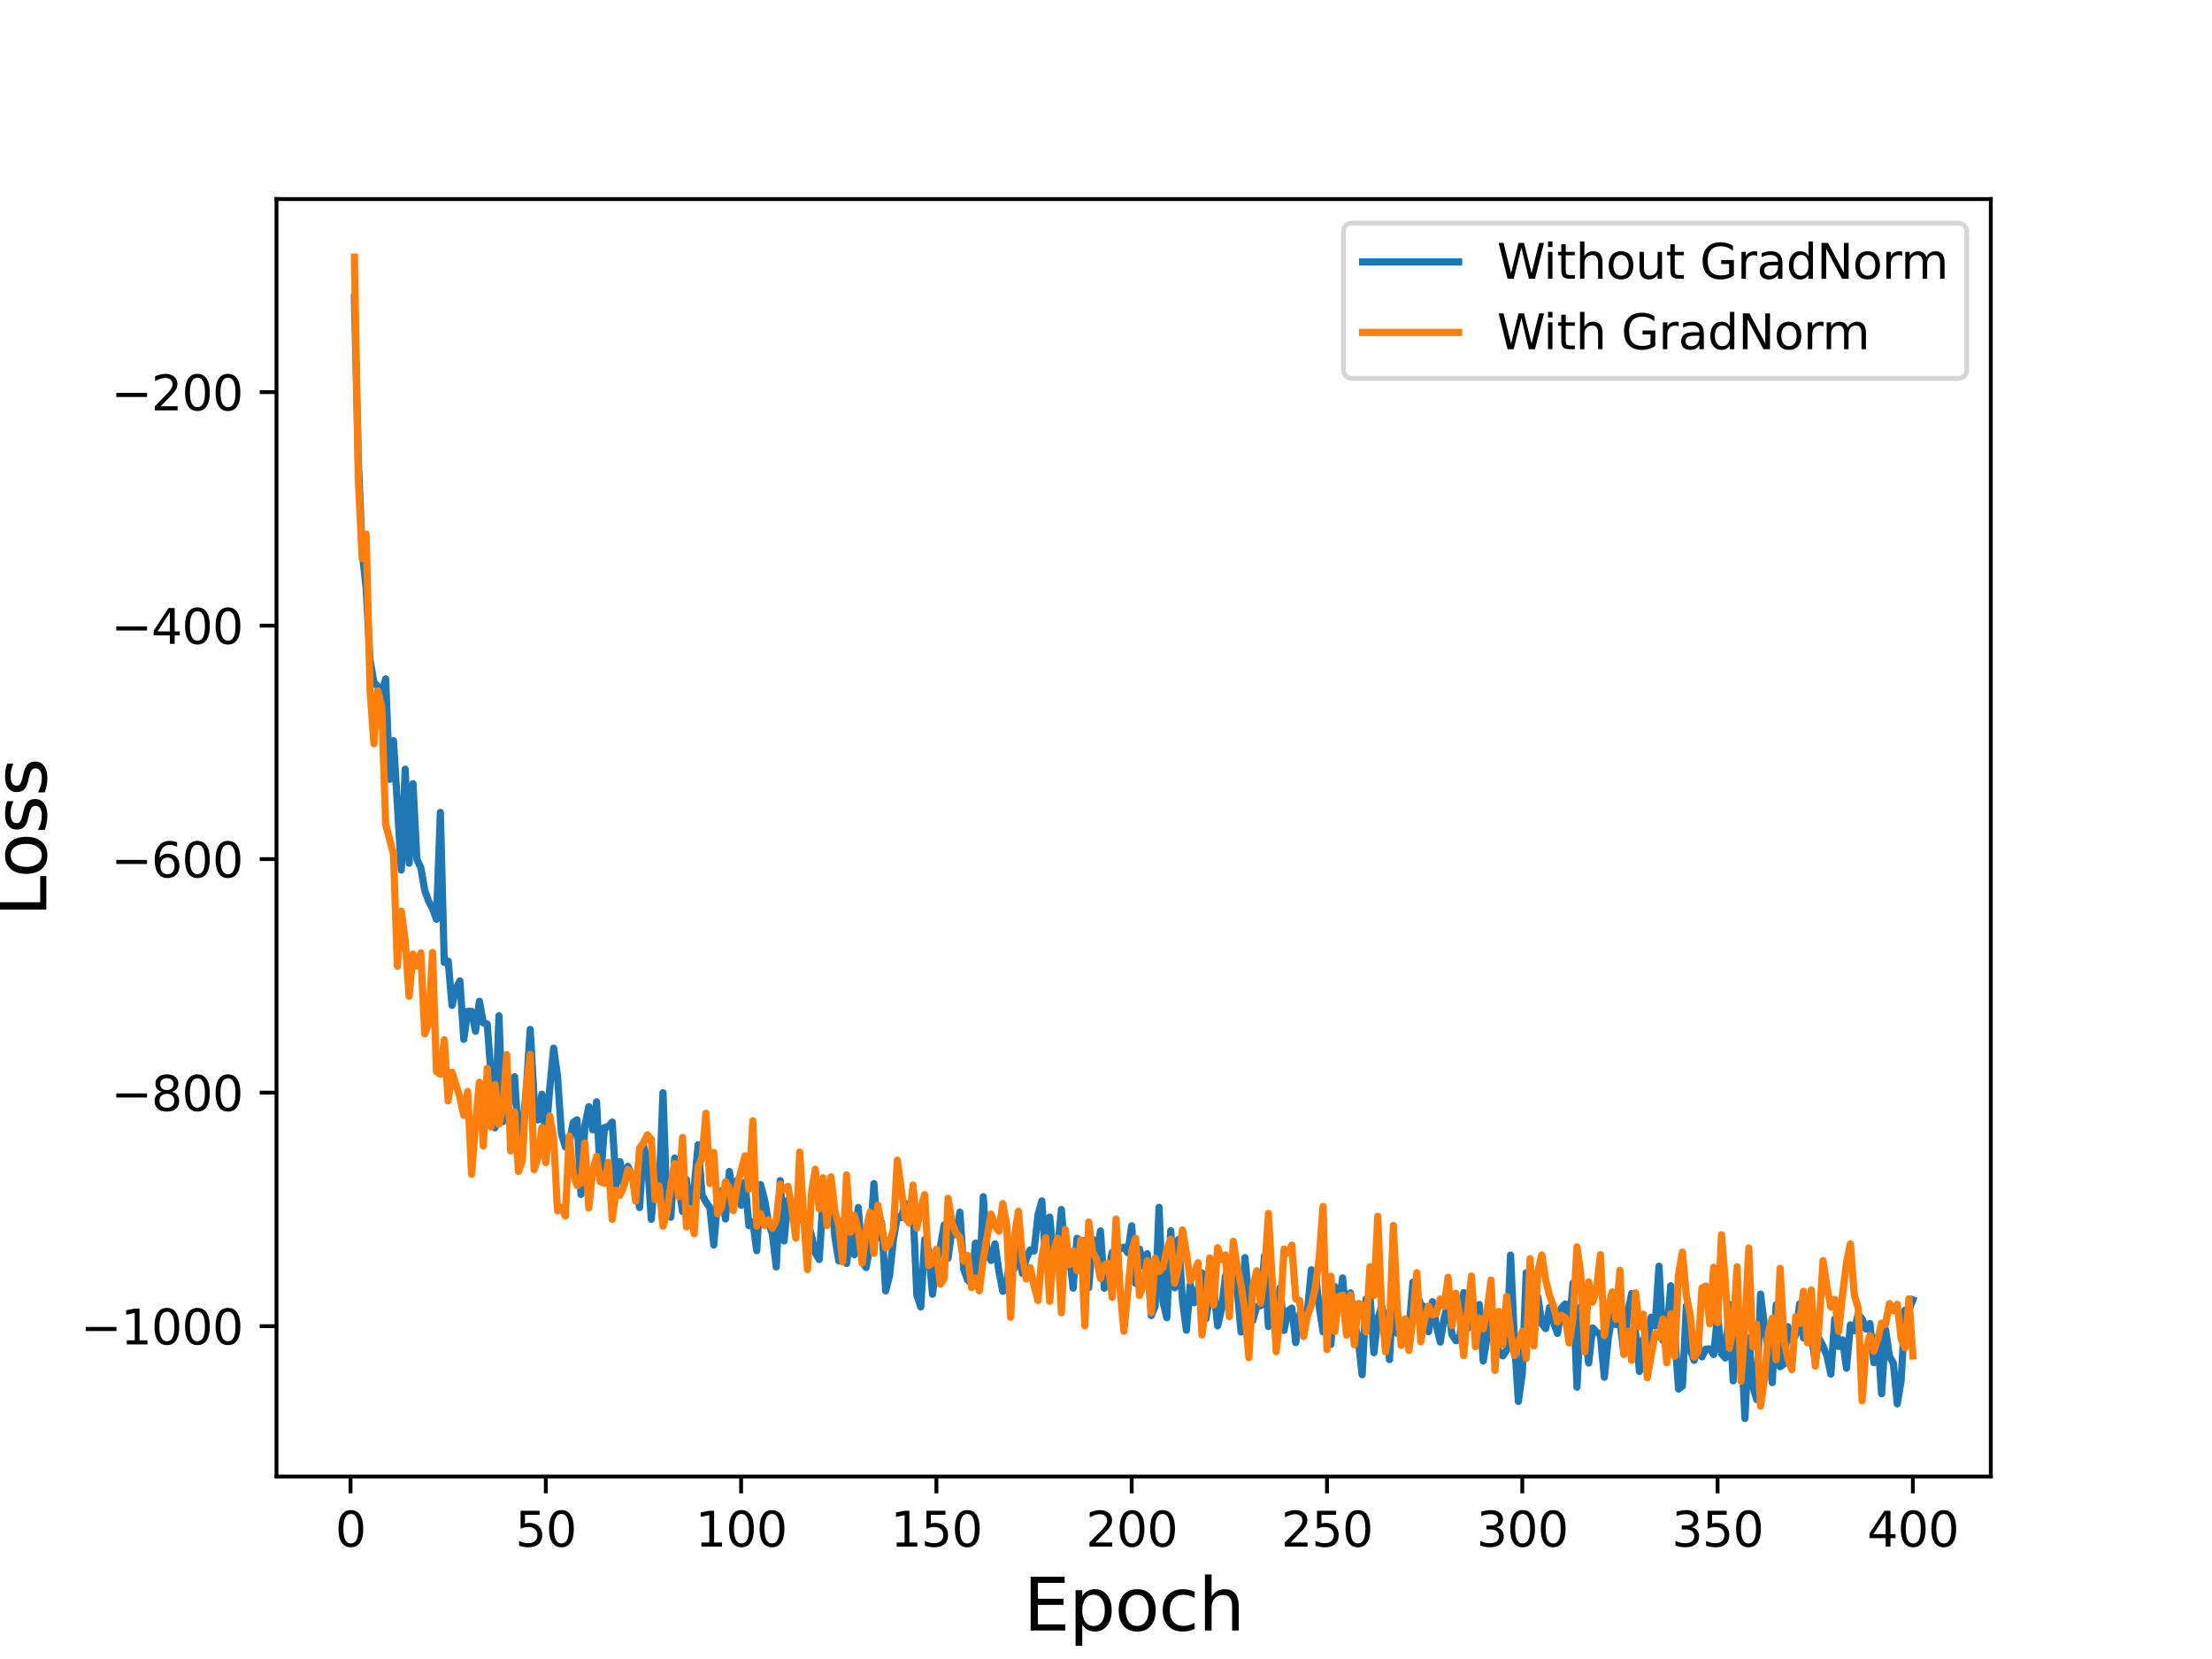 <?xml version="1.0" encoding="utf-8" standalone="no"?>
<!DOCTYPE svg PUBLIC "-//W3C//DTD SVG 1.1//EN"
  "http://www.w3.org/Graphics/SVG/1.1/DTD/svg11.dtd">
<svg height="345.6pt" version="1.1" viewBox="0 0 460.8 345.6" width="460.8pt" xmlns="http://www.w3.org/2000/svg" xmlns:xlink="http://www.w3.org/1999/xlink">
 <defs>
  <style type="text/css">*{stroke-linecap:butt;stroke-linejoin:round;}</style>
 </defs>
 <g id="figure_1">
  <g id="patch_1">
   <path d="M 0 345.6 
L 460.8 345.6 
L 460.8 0 
L 0 0 
z
" style="fill:#ffffff;"/>
  </g>
  <g id="axes_1">
   <g id="patch_2">
    <path d="M 57.6 307.584 
L 414.72 307.584 
L 414.72 41.472 
L 57.6 41.472 
z
" style="fill:#ffffff;"/>
   </g>
   <g id="matplotlib.axis_1">
    <g id="xtick_1">
     <g id="line2d_1">
      <defs>
       <path d="M 0 0 
L 0 3.5 
" id="m0a565e1e67" style="stroke:#000000;stroke-width:0.8;"/>
      </defs>
      <g>
       <use style="stroke:#000000;stroke-width:0.8;" x="73.019" xlink:href="#m0a565e1e67" y="307.584"/>
      </g>
     </g>
     <g id="text_1">
      <!-- 0 -->
      <g transform="translate(69.838 322.182)scale(0.1 -0.1)">
       <defs>
        <path d="M 2034 4250 
Q 1547 4250 1301 3770 
Q 1056 3291 1056 2328 
Q 1056 1369 1301 889 
Q 1547 409 2034 409 
Q 2525 409 2770 889 
Q 3016 1369 3016 2328 
Q 3016 3291 2770 3770 
Q 2525 4250 2034 4250 
z
M 2034 4750 
Q 2819 4750 3233 4129 
Q 3647 3509 3647 2328 
Q 3647 1150 3233 529 
Q 2819 -91 2034 -91 
Q 1250 -91 836 529 
Q 422 1150 422 2328 
Q 422 3509 836 4129 
Q 1250 4750 2034 4750 
z
" id="DejaVuSans-30" transform="scale(0.016)"/>
       </defs>
       <use xlink:href="#DejaVuSans-30"/>
      </g>
     </g>
    </g>
    <g id="xtick_2">
     <g id="line2d_2">
      <g>
       <use style="stroke:#000000;stroke-width:0.8;" x="113.703" xlink:href="#m0a565e1e67" y="307.584"/>
      </g>
     </g>
     <g id="text_2">
      <!-- 50 -->
      <g transform="translate(107.34 322.182)scale(0.1 -0.1)">
       <defs>
        <path d="M 691 4666 
L 3169 4666 
L 3169 4134 
L 1269 4134 
L 1269 2991 
Q 1406 3038 1543 3061 
Q 1681 3084 1819 3084 
Q 2600 3084 3056 2656 
Q 3513 2228 3513 1497 
Q 3513 744 3044 326 
Q 2575 -91 1722 -91 
Q 1428 -91 1123 -41 
Q 819 9 494 109 
L 494 744 
Q 775 591 1075 516 
Q 1375 441 1709 441 
Q 2250 441 2565 725 
Q 2881 1009 2881 1497 
Q 2881 1984 2565 2268 
Q 2250 2553 1709 2553 
Q 1456 2553 1204 2497 
Q 953 2441 691 2322 
L 691 4666 
z
" id="DejaVuSans-35" transform="scale(0.016)"/>
       </defs>
       <use xlink:href="#DejaVuSans-35"/>
       <use x="63.623" xlink:href="#DejaVuSans-30"/>
      </g>
     </g>
    </g>
    <g id="xtick_3">
     <g id="line2d_3">
      <g>
       <use style="stroke:#000000;stroke-width:0.8;" x="154.386" xlink:href="#m0a565e1e67" y="307.584"/>
      </g>
     </g>
     <g id="text_3">
      <!-- 100 -->
      <g transform="translate(144.842 322.182)scale(0.1 -0.1)">
       <defs>
        <path d="M 794 531 
L 1825 531 
L 1825 4091 
L 703 3866 
L 703 4441 
L 1819 4666 
L 2450 4666 
L 2450 531 
L 3481 531 
L 3481 0 
L 794 0 
L 794 531 
z
" id="DejaVuSans-31" transform="scale(0.016)"/>
       </defs>
       <use xlink:href="#DejaVuSans-31"/>
       <use x="63.623" xlink:href="#DejaVuSans-30"/>
       <use x="127.246" xlink:href="#DejaVuSans-30"/>
      </g>
     </g>
    </g>
    <g id="xtick_4">
     <g id="line2d_4">
      <g>
       <use style="stroke:#000000;stroke-width:0.8;" x="195.07" xlink:href="#m0a565e1e67" y="307.584"/>
      </g>
     </g>
     <g id="text_4">
      <!-- 150 -->
      <g transform="translate(185.526 322.182)scale(0.1 -0.1)">
       <use xlink:href="#DejaVuSans-31"/>
       <use x="63.623" xlink:href="#DejaVuSans-35"/>
       <use x="127.246" xlink:href="#DejaVuSans-30"/>
      </g>
     </g>
    </g>
    <g id="xtick_5">
     <g id="line2d_5">
      <g>
       <use style="stroke:#000000;stroke-width:0.8;" x="235.753" xlink:href="#m0a565e1e67" y="307.584"/>
      </g>
     </g>
     <g id="text_5">
      <!-- 200 -->
      <g transform="translate(226.209 322.182)scale(0.1 -0.1)">
       <defs>
        <path d="M 1228 531 
L 3431 531 
L 3431 0 
L 469 0 
L 469 531 
Q 828 903 1448 1529 
Q 2069 2156 2228 2338 
Q 2531 2678 2651 2914 
Q 2772 3150 2772 3378 
Q 2772 3750 2511 3984 
Q 2250 4219 1831 4219 
Q 1534 4219 1204 4116 
Q 875 4013 500 3803 
L 500 4441 
Q 881 4594 1212 4672 
Q 1544 4750 1819 4750 
Q 2544 4750 2975 4387 
Q 3406 4025 3406 3419 
Q 3406 3131 3298 2873 
Q 3191 2616 2906 2266 
Q 2828 2175 2409 1742 
Q 1991 1309 1228 531 
z
" id="DejaVuSans-32" transform="scale(0.016)"/>
       </defs>
       <use xlink:href="#DejaVuSans-32"/>
       <use x="63.623" xlink:href="#DejaVuSans-30"/>
       <use x="127.246" xlink:href="#DejaVuSans-30"/>
      </g>
     </g>
    </g>
    <g id="xtick_6">
     <g id="line2d_6">
      <g>
       <use style="stroke:#000000;stroke-width:0.8;" x="276.437" xlink:href="#m0a565e1e67" y="307.584"/>
      </g>
     </g>
     <g id="text_6">
      <!-- 250 -->
      <g transform="translate(266.893 322.182)scale(0.1 -0.1)">
       <use xlink:href="#DejaVuSans-32"/>
       <use x="63.623" xlink:href="#DejaVuSans-35"/>
       <use x="127.246" xlink:href="#DejaVuSans-30"/>
      </g>
     </g>
    </g>
    <g id="xtick_7">
     <g id="line2d_7">
      <g>
       <use style="stroke:#000000;stroke-width:0.8;" x="317.12" xlink:href="#m0a565e1e67" y="307.584"/>
      </g>
     </g>
     <g id="text_7">
      <!-- 300 -->
      <g transform="translate(307.576 322.182)scale(0.1 -0.1)">
       <defs>
        <path d="M 2597 2516 
Q 3050 2419 3304 2112 
Q 3559 1806 3559 1356 
Q 3559 666 3084 287 
Q 2609 -91 1734 -91 
Q 1441 -91 1130 -33 
Q 819 25 488 141 
L 488 750 
Q 750 597 1062 519 
Q 1375 441 1716 441 
Q 2309 441 2620 675 
Q 2931 909 2931 1356 
Q 2931 1769 2642 2001 
Q 2353 2234 1838 2234 
L 1294 2234 
L 1294 2753 
L 1863 2753 
Q 2328 2753 2575 2939 
Q 2822 3125 2822 3475 
Q 2822 3834 2567 4026 
Q 2313 4219 1838 4219 
Q 1578 4219 1281 4162 
Q 984 4106 628 3988 
L 628 4550 
Q 988 4650 1302 4700 
Q 1616 4750 1894 4750 
Q 2613 4750 3031 4423 
Q 3450 4097 3450 3541 
Q 3450 3153 3228 2886 
Q 3006 2619 2597 2516 
z
" id="DejaVuSans-33" transform="scale(0.016)"/>
       </defs>
       <use xlink:href="#DejaVuSans-33"/>
       <use x="63.623" xlink:href="#DejaVuSans-30"/>
       <use x="127.246" xlink:href="#DejaVuSans-30"/>
      </g>
     </g>
    </g>
    <g id="xtick_8">
     <g id="line2d_8">
      <g>
       <use style="stroke:#000000;stroke-width:0.8;" x="357.804" xlink:href="#m0a565e1e67" y="307.584"/>
      </g>
     </g>
     <g id="text_8">
      <!-- 350 -->
      <g transform="translate(348.26 322.182)scale(0.1 -0.1)">
       <use xlink:href="#DejaVuSans-33"/>
       <use x="63.623" xlink:href="#DejaVuSans-35"/>
       <use x="127.246" xlink:href="#DejaVuSans-30"/>
      </g>
     </g>
    </g>
    <g id="xtick_9">
     <g id="line2d_9">
      <g>
       <use style="stroke:#000000;stroke-width:0.8;" x="398.487" xlink:href="#m0a565e1e67" y="307.584"/>
      </g>
     </g>
     <g id="text_9">
      <!-- 400 -->
      <g transform="translate(388.944 322.182)scale(0.1 -0.1)">
       <defs>
        <path d="M 2419 4116 
L 825 1625 
L 2419 1625 
L 2419 4116 
z
M 2253 4666 
L 3047 4666 
L 3047 1625 
L 3713 1625 
L 3713 1100 
L 3047 1100 
L 3047 0 
L 2419 0 
L 2419 1100 
L 313 1100 
L 313 1709 
L 2253 4666 
z
" id="DejaVuSans-34" transform="scale(0.016)"/>
       </defs>
       <use xlink:href="#DejaVuSans-34"/>
       <use x="63.623" xlink:href="#DejaVuSans-30"/>
       <use x="127.246" xlink:href="#DejaVuSans-30"/>
      </g>
     </g>
    </g>
    <g id="text_10">
     <!-- Epoch -->
     <g transform="translate(213.194 339.66)scale(0.15 -0.15)">
      <defs>
       <path d="M 628 4666 
L 3578 4666 
L 3578 4134 
L 1259 4134 
L 1259 2753 
L 3481 2753 
L 3481 2222 
L 1259 2222 
L 1259 531 
L 3634 531 
L 3634 0 
L 628 0 
L 628 4666 
z
" id="DejaVuSans-45" transform="scale(0.016)"/>
       <path d="M 1159 525 
L 1159 -1331 
L 581 -1331 
L 581 3500 
L 1159 3500 
L 1159 2969 
Q 1341 3281 1617 3432 
Q 1894 3584 2278 3584 
Q 2916 3584 3314 3078 
Q 3713 2572 3713 1747 
Q 3713 922 3314 415 
Q 2916 -91 2278 -91 
Q 1894 -91 1617 61 
Q 1341 213 1159 525 
z
M 3116 1747 
Q 3116 2381 2855 2742 
Q 2594 3103 2138 3103 
Q 1681 3103 1420 2742 
Q 1159 2381 1159 1747 
Q 1159 1113 1420 752 
Q 1681 391 2138 391 
Q 2594 391 2855 752 
Q 3116 1113 3116 1747 
z
" id="DejaVuSans-70" transform="scale(0.016)"/>
       <path d="M 1959 3097 
Q 1497 3097 1228 2736 
Q 959 2375 959 1747 
Q 959 1119 1226 758 
Q 1494 397 1959 397 
Q 2419 397 2687 759 
Q 2956 1122 2956 1747 
Q 2956 2369 2687 2733 
Q 2419 3097 1959 3097 
z
M 1959 3584 
Q 2709 3584 3137 3096 
Q 3566 2609 3566 1747 
Q 3566 888 3137 398 
Q 2709 -91 1959 -91 
Q 1206 -91 779 398 
Q 353 888 353 1747 
Q 353 2609 779 3096 
Q 1206 3584 1959 3584 
z
" id="DejaVuSans-6f" transform="scale(0.016)"/>
       <path d="M 3122 3366 
L 3122 2828 
Q 2878 2963 2633 3030 
Q 2388 3097 2138 3097 
Q 1578 3097 1268 2742 
Q 959 2388 959 1747 
Q 959 1106 1268 751 
Q 1578 397 2138 397 
Q 2388 397 2633 464 
Q 2878 531 3122 666 
L 3122 134 
Q 2881 22 2623 -34 
Q 2366 -91 2075 -91 
Q 1284 -91 818 406 
Q 353 903 353 1747 
Q 353 2603 823 3093 
Q 1294 3584 2113 3584 
Q 2378 3584 2631 3529 
Q 2884 3475 3122 3366 
z
" id="DejaVuSans-63" transform="scale(0.016)"/>
       <path d="M 3513 2113 
L 3513 0 
L 2938 0 
L 2938 2094 
Q 2938 2591 2744 2837 
Q 2550 3084 2163 3084 
Q 1697 3084 1428 2787 
Q 1159 2491 1159 1978 
L 1159 0 
L 581 0 
L 581 4863 
L 1159 4863 
L 1159 2956 
Q 1366 3272 1645 3428 
Q 1925 3584 2291 3584 
Q 2894 3584 3203 3211 
Q 3513 2838 3513 2113 
z
" id="DejaVuSans-68" transform="scale(0.016)"/>
      </defs>
      <use xlink:href="#DejaVuSans-45"/>
      <use x="63.184" xlink:href="#DejaVuSans-70"/>
      <use x="126.66" xlink:href="#DejaVuSans-6f"/>
      <use x="187.842" xlink:href="#DejaVuSans-63"/>
      <use x="242.822" xlink:href="#DejaVuSans-68"/>
     </g>
    </g>
   </g>
   <g id="matplotlib.axis_2">
    <g id="ytick_1">
     <g id="line2d_10">
      <defs>
       <path d="M 0 0 
L -3.5 0 
" id="m129869f180" style="stroke:#000000;stroke-width:0.8;"/>
      </defs>
      <g>
       <use style="stroke:#000000;stroke-width:0.8;" x="57.6" xlink:href="#m129869f180" y="276.262"/>
      </g>
     </g>
     <g id="text_11">
      <!-- −1000 -->
      <g transform="translate(16.77 280.062)scale(0.1 -0.1)">
       <defs>
        <path d="M 678 2272 
L 4684 2272 
L 4684 1741 
L 678 1741 
L 678 2272 
z
" id="DejaVuSans-2212" transform="scale(0.016)"/>
       </defs>
       <use xlink:href="#DejaVuSans-2212"/>
       <use x="83.789" xlink:href="#DejaVuSans-31"/>
       <use x="147.412" xlink:href="#DejaVuSans-30"/>
       <use x="211.035" xlink:href="#DejaVuSans-30"/>
       <use x="274.658" xlink:href="#DejaVuSans-30"/>
      </g>
     </g>
    </g>
    <g id="ytick_2">
     <g id="line2d_11">
      <g>
       <use style="stroke:#000000;stroke-width:0.8;" x="57.6" xlink:href="#m129869f180" y="227.618"/>
      </g>
     </g>
     <g id="text_12">
      <!-- −800 -->
      <g transform="translate(23.133 231.417)scale(0.1 -0.1)">
       <defs>
        <path d="M 2034 2216 
Q 1584 2216 1326 1975 
Q 1069 1734 1069 1313 
Q 1069 891 1326 650 
Q 1584 409 2034 409 
Q 2484 409 2743 651 
Q 3003 894 3003 1313 
Q 3003 1734 2745 1975 
Q 2488 2216 2034 2216 
z
M 1403 2484 
Q 997 2584 770 2862 
Q 544 3141 544 3541 
Q 544 4100 942 4425 
Q 1341 4750 2034 4750 
Q 2731 4750 3128 4425 
Q 3525 4100 3525 3541 
Q 3525 3141 3298 2862 
Q 3072 2584 2669 2484 
Q 3125 2378 3379 2068 
Q 3634 1759 3634 1313 
Q 3634 634 3220 271 
Q 2806 -91 2034 -91 
Q 1263 -91 848 271 
Q 434 634 434 1313 
Q 434 1759 690 2068 
Q 947 2378 1403 2484 
z
M 1172 3481 
Q 1172 3119 1398 2916 
Q 1625 2713 2034 2713 
Q 2441 2713 2670 2916 
Q 2900 3119 2900 3481 
Q 2900 3844 2670 4047 
Q 2441 4250 2034 4250 
Q 1625 4250 1398 4047 
Q 1172 3844 1172 3481 
z
" id="DejaVuSans-38" transform="scale(0.016)"/>
       </defs>
       <use xlink:href="#DejaVuSans-2212"/>
       <use x="83.789" xlink:href="#DejaVuSans-38"/>
       <use x="147.412" xlink:href="#DejaVuSans-30"/>
       <use x="211.035" xlink:href="#DejaVuSans-30"/>
      </g>
     </g>
    </g>
    <g id="ytick_3">
     <g id="line2d_12">
      <g>
       <use style="stroke:#000000;stroke-width:0.8;" x="57.6" xlink:href="#m129869f180" y="178.973"/>
      </g>
     </g>
     <g id="text_13">
      <!-- −600 -->
      <g transform="translate(23.133 182.772)scale(0.1 -0.1)">
       <defs>
        <path d="M 2113 2584 
Q 1688 2584 1439 2293 
Q 1191 2003 1191 1497 
Q 1191 994 1439 701 
Q 1688 409 2113 409 
Q 2538 409 2786 701 
Q 3034 994 3034 1497 
Q 3034 2003 2786 2293 
Q 2538 2584 2113 2584 
z
M 3366 4563 
L 3366 3988 
Q 3128 4100 2886 4159 
Q 2644 4219 2406 4219 
Q 1781 4219 1451 3797 
Q 1122 3375 1075 2522 
Q 1259 2794 1537 2939 
Q 1816 3084 2150 3084 
Q 2853 3084 3261 2657 
Q 3669 2231 3669 1497 
Q 3669 778 3244 343 
Q 2819 -91 2113 -91 
Q 1303 -91 875 529 
Q 447 1150 447 2328 
Q 447 3434 972 4092 
Q 1497 4750 2381 4750 
Q 2619 4750 2861 4703 
Q 3103 4656 3366 4563 
z
" id="DejaVuSans-36" transform="scale(0.016)"/>
       </defs>
       <use xlink:href="#DejaVuSans-2212"/>
       <use x="83.789" xlink:href="#DejaVuSans-36"/>
       <use x="147.412" xlink:href="#DejaVuSans-30"/>
       <use x="211.035" xlink:href="#DejaVuSans-30"/>
      </g>
     </g>
    </g>
    <g id="ytick_4">
     <g id="line2d_13">
      <g>
       <use style="stroke:#000000;stroke-width:0.8;" x="57.6" xlink:href="#m129869f180" y="130.329"/>
      </g>
     </g>
     <g id="text_14">
      <!-- −400 -->
      <g transform="translate(23.133 134.128)scale(0.1 -0.1)">
       <use xlink:href="#DejaVuSans-2212"/>
       <use x="83.789" xlink:href="#DejaVuSans-34"/>
       <use x="147.412" xlink:href="#DejaVuSans-30"/>
       <use x="211.035" xlink:href="#DejaVuSans-30"/>
      </g>
     </g>
    </g>
    <g id="ytick_5">
     <g id="line2d_14">
      <g>
       <use style="stroke:#000000;stroke-width:0.8;" x="57.6" xlink:href="#m129869f180" y="81.684"/>
      </g>
     </g>
     <g id="text_15">
      <!-- −200 -->
      <g transform="translate(23.133 85.483)scale(0.1 -0.1)">
       <use xlink:href="#DejaVuSans-2212"/>
       <use x="83.789" xlink:href="#DejaVuSans-32"/>
       <use x="147.412" xlink:href="#DejaVuSans-30"/>
       <use x="211.035" xlink:href="#DejaVuSans-30"/>
      </g>
     </g>
    </g>
    <g id="text_16">
     <!-- Loss -->
     <g transform="translate(9.651 190.979)rotate(-90)scale(0.15 -0.15)">
      <defs>
       <path d="M 628 4666 
L 1259 4666 
L 1259 531 
L 3531 531 
L 3531 0 
L 628 0 
L 628 4666 
z
" id="DejaVuSans-4c" transform="scale(0.016)"/>
       <path d="M 2834 3397 
L 2834 2853 
Q 2591 2978 2328 3040 
Q 2066 3103 1784 3103 
Q 1356 3103 1142 2972 
Q 928 2841 928 2578 
Q 928 2378 1081 2264 
Q 1234 2150 1697 2047 
L 1894 2003 
Q 2506 1872 2764 1633 
Q 3022 1394 3022 966 
Q 3022 478 2636 193 
Q 2250 -91 1575 -91 
Q 1294 -91 989 -36 
Q 684 19 347 128 
L 347 722 
Q 666 556 975 473 
Q 1284 391 1588 391 
Q 1994 391 2212 530 
Q 2431 669 2431 922 
Q 2431 1156 2273 1281 
Q 2116 1406 1581 1522 
L 1381 1569 
Q 847 1681 609 1914 
Q 372 2147 372 2553 
Q 372 3047 722 3315 
Q 1072 3584 1716 3584 
Q 2034 3584 2315 3537 
Q 2597 3491 2834 3397 
z
" id="DejaVuSans-73" transform="scale(0.016)"/>
      </defs>
      <use xlink:href="#DejaVuSans-4c"/>
      <use x="53.963" xlink:href="#DejaVuSans-6f"/>
      <use x="115.145" xlink:href="#DejaVuSans-73"/>
      <use x="167.244" xlink:href="#DejaVuSans-73"/>
     </g>
    </g>
   </g>
   <g id="line2d_15">
    <path clip-path="url(#p36a49be5c9)" d="M 73.833 61.941 
L 74.646 95.995 
L 75.46 115.131 
L 76.274 122.465 
L 77.087 137.526 
L 77.901 142.174 
L 78.715 143.015 
L 79.528 144.248 
L 80.342 141.418 
L 81.156 162.348 
L 81.969 154.287 
L 83.597 181.246 
L 84.41 160.238 
L 85.224 179.81 
L 86.038 163.26 
L 86.851 179.024 
L 87.665 180.729 
L 88.479 185.481 
L 89.292 187.742 
L 90.106 189.283 
L 90.92 191.51 
L 91.733 169.242 
L 92.547 200.493 
L 93.361 200.233 
L 94.174 209.441 
L 94.988 205.962 
L 95.802 204.338 
L 96.616 216.509 
L 97.429 210.654 
L 98.243 210.677 
L 99.057 214.835 
L 99.87 208.587 
L 100.684 213.093 
L 101.498 213.33 
L 103.125 234.944 
L 103.939 211.609 
L 104.752 233.641 
L 105.566 227.567 
L 106.38 229.513 
L 107.193 224.306 
L 108.007 237.137 
L 108.821 235.419 
L 109.634 226.986 
L 110.448 214.438 
L 111.262 228.695 
L 112.075 233.298 
L 112.889 227.948 
L 113.703 236.851 
L 114.516 226.836 
L 115.33 218.348 
L 116.144 224.189 
L 116.957 236.151 
L 117.771 238.925 
L 118.585 238.178 
L 119.398 233.842 
L 120.212 233.273 
L 121.026 248.807 
L 121.839 234.541 
L 122.653 230.535 
L 123.467 235.358 
L 124.28 229.535 
L 125.094 246.172 
L 125.908 234.898 
L 126.721 234.683 
L 127.535 233.739 
L 128.349 246.902 
L 129.162 241.991 
L 129.976 246.746 
L 130.79 242.968 
L 131.603 244.733 
L 132.417 245.212 
L 133.231 251.56 
L 134.044 238.756 
L 134.858 241.359 
L 135.672 253.992 
L 136.485 244.715 
L 137.299 248.39 
L 138.113 227.638 
L 138.926 251.114 
L 139.74 253.574 
L 140.554 241.246 
L 142.181 252.368 
L 142.995 245.735 
L 143.808 254.16 
L 144.622 247.241 
L 145.436 238.466 
L 146.249 248.925 
L 147.063 250.417 
L 147.877 251.563 
L 148.69 259.347 
L 149.504 249.865 
L 150.318 248.067 
L 151.131 253.939 
L 151.945 244.032 
L 152.759 249.618 
L 153.572 245.874 
L 154.386 251.082 
L 155.2 246.269 
L 156.013 255.329 
L 156.827 254.532 
L 157.641 260.537 
L 158.454 246.774 
L 159.268 249.899 
L 160.082 254.612 
L 160.895 257.101 
L 161.709 263.922 
L 162.523 245.952 
L 163.336 258.516 
L 164.15 249.985 
L 164.964 252.043 
L 165.777 256.174 
L 166.591 246.585 
L 167.405 254.517 
L 168.219 254.263 
L 169.032 257.36 
L 169.846 261.003 
L 170.66 262.384 
L 171.473 249.247 
L 172.287 251.103 
L 173.101 247.426 
L 173.914 257.691 
L 174.728 262.652 
L 175.542 254.361 
L 176.355 263.211 
L 177.169 256.92 
L 177.983 261.373 
L 178.796 251.548 
L 179.61 262.682 
L 180.424 264.063 
L 181.237 259.525 
L 182.051 246.563 
L 182.865 257.848 
L 183.678 254.732 
L 184.492 268.91 
L 185.306 265.762 
L 186.119 258.162 
L 186.933 253.46 
L 187.747 253.66 
L 188.56 250.667 
L 189.374 254.598 
L 190.188 251.652 
L 191.001 269.796 
L 191.815 272.27 
L 192.629 258.212 
L 193.442 260.4 
L 194.256 269.611 
L 195.07 262.827 
L 195.883 259.766 
L 196.697 255.178 
L 197.511 262.085 
L 198.324 255.803 
L 199.138 257.21 
L 199.952 252.514 
L 200.765 264.426 
L 201.579 266.648 
L 202.393 267.377 
L 203.206 258.956 
L 204.02 267.329 
L 204.834 249.297 
L 205.647 261.236 
L 206.461 262.576 
L 207.275 259.11 
L 208.088 264.808 
L 208.902 269 
L 209.716 268.576 
L 210.529 259.299 
L 211.343 264.279 
L 212.157 256.349 
L 212.97 265.281 
L 213.784 262.275 
L 214.598 260.372 
L 215.411 260.621 
L 216.225 253.147 
L 217.039 250.168 
L 217.852 263.084 
L 218.666 253.529 
L 219.48 261.943 
L 220.293 260.627 
L 221.107 251.963 
L 221.921 261.988 
L 222.734 261.068 
L 223.548 268.331 
L 224.362 257.97 
L 225.175 258.635 
L 225.989 258.418 
L 226.803 268.257 
L 227.616 258.15 
L 228.43 261.705 
L 229.244 256.425 
L 230.057 268.356 
L 230.871 265.076 
L 231.685 260.878 
L 232.498 260.886 
L 233.312 260.202 
L 234.126 259.791 
L 234.939 260.971 
L 235.753 255.359 
L 236.567 267.356 
L 237.381 260.19 
L 238.194 263.83 
L 239.008 261.165 
L 239.822 274.054 
L 240.635 272.114 
L 241.449 251.515 
L 242.263 271.155 
L 243.076 274.508 
L 243.89 256.366 
L 244.704 268.274 
L 245.517 258.176 
L 246.331 270.951 
L 247.145 277.114 
L 247.958 267.61 
L 248.772 271.391 
L 249.586 268.543 
L 250.399 265.179 
L 251.213 274.748 
L 252.027 269.864 
L 252.84 268.504 
L 253.654 276.208 
L 254.468 272.734 
L 255.281 265.776 
L 256.095 264.748 
L 256.909 263.159 
L 257.722 268.484 
L 258.536 277.49 
L 259.35 261.993 
L 260.163 270.735 
L 260.977 275.112 
L 261.791 272.21 
L 262.604 271.992 
L 263.418 261.604 
L 264.232 276.333 
L 265.045 274.718 
L 265.859 275.51 
L 266.673 268.263 
L 267.486 277.158 
L 268.3 273.056 
L 269.114 272.506 
L 269.927 279.706 
L 270.741 273.809 
L 271.555 275.259 
L 272.368 273.084 
L 273.182 264.516 
L 273.996 265.084 
L 274.809 272.206 
L 275.623 277.456 
L 276.437 268.317 
L 277.25 280.053 
L 278.064 268.022 
L 278.878 272.471 
L 279.691 266.209 
L 280.505 275.634 
L 281.319 269.326 
L 282.132 275.292 
L 282.946 279.018 
L 283.76 286.375 
L 284.573 270.646 
L 285.387 269.958 
L 286.201 281.804 
L 287.014 274.751 
L 287.828 272.131 
L 288.642 275.662 
L 289.455 283.232 
L 290.269 267.838 
L 291.083 277.752 
L 291.896 276.173 
L 292.71 277.117 
L 293.524 277.003 
L 294.337 267.093 
L 295.965 271.767 
L 296.778 272.327 
L 297.592 277.414 
L 298.406 271.157 
L 299.219 276.128 
L 300.033 279.584 
L 300.847 274.541 
L 301.66 271.556 
L 302.474 278.033 
L 303.288 279.288 
L 304.101 279.049 
L 304.915 269.288 
L 305.729 276.725 
L 306.543 268.054 
L 307.356 276.841 
L 308.17 271.749 
L 308.984 283.512 
L 309.797 278.433 
L 310.611 272.367 
L 311.425 281.119 
L 312.238 281.376 
L 313.052 282.469 
L 313.866 281.291 
L 314.679 261.458 
L 315.493 279.373 
L 316.307 291.94 
L 317.12 286.121 
L 317.934 265.154 
L 318.748 279.642 
L 319.561 270.561 
L 320.375 270.214 
L 321.189 275.759 
L 322.002 276.777 
L 322.816 272.324 
L 323.63 275.387 
L 324.443 277.775 
L 325.257 272.5 
L 326.071 271.63 
L 326.884 276.263 
L 327.698 267.279 
L 328.512 288.982 
L 329.325 272.135 
L 330.139 277.474 
L 330.953 283.957 
L 331.766 276.631 
L 332.58 277.474 
L 333.394 278.026 
L 334.207 286.909 
L 335.021 278.957 
L 335.835 273.924 
L 336.648 275.928 
L 337.462 275.17 
L 338.276 281.924 
L 339.089 273.453 
L 339.903 269.472 
L 341.53 285.692 
L 342.344 278.957 
L 343.158 279.741 
L 343.971 274.409 
L 344.785 276.219 
L 345.599 263.766 
L 346.412 279.239 
L 347.226 278.195 
L 348.04 267.846 
L 348.853 277.635 
L 349.667 289.35 
L 350.481 288.729 
L 351.294 272.015 
L 352.108 281.118 
L 352.922 283.374 
L 353.735 280.225 
L 354.549 282.675 
L 355.363 281.039 
L 356.176 281.01 
L 356.99 282.182 
L 357.804 273.854 
L 358.617 282.032 
L 359.431 282.901 
L 360.245 271.71 
L 361.058 287.653 
L 361.872 276.641 
L 362.686 278.131 
L 363.499 295.488 
L 364.313 278.692 
L 365.127 288.689 
L 365.94 291.549 
L 366.754 269.583 
L 367.568 276.181 
L 368.381 281.087 
L 369.195 288.024 
L 370.009 271.805 
L 370.822 284.706 
L 371.636 284.131 
L 372.45 276.364 
L 373.263 279.121 
L 374.077 278.114 
L 374.891 271.613 
L 375.704 278.725 
L 376.518 278.736 
L 377.332 278.144 
L 378.146 283.667 
L 378.959 278.866 
L 379.773 280.422 
L 380.587 282.453 
L 381.4 286.251 
L 382.214 274.765 
L 383.028 280.496 
L 383.841 279.115 
L 384.655 285.034 
L 385.469 275.987 
L 386.282 277.201 
L 387.096 273.766 
L 387.91 274.759 
L 388.723 276.854 
L 389.537 275.713 
L 390.351 283.883 
L 391.164 278.505 
L 391.978 290.347 
L 392.792 276.945 
L 393.605 282.576 
L 394.419 283.942 
L 395.233 292.454 
L 396.046 287.545 
L 396.86 272.92 
L 397.674 272.903 
L 398.487 270.807 
L 398.487 270.807 
" style="fill:none;stroke:#1f77b4;stroke-linecap:square;stroke-width:1.5;"/>
   </g>
   <g id="line2d_16">
    <path clip-path="url(#p36a49be5c9)" d="M 73.833 53.568 
L 74.646 99.869 
L 75.46 116.343 
L 76.274 111.256 
L 77.087 143.804 
L 77.901 154.954 
L 78.715 143.904 
L 79.528 147.267 
L 80.342 171.764 
L 81.969 177.867 
L 82.783 201.287 
L 83.597 189.809 
L 84.41 195.959 
L 85.224 207.544 
L 86.038 198.755 
L 86.851 201.223 
L 87.665 198.501 
L 88.479 215.373 
L 89.292 213.231 
L 90.106 198.409 
L 90.92 223.219 
L 91.733 223.788 
L 92.547 216.609 
L 93.361 229.346 
L 94.174 223.365 
L 95.802 228.566 
L 96.616 232.356 
L 97.429 227.381 
L 98.243 244.622 
L 99.057 234.1 
L 99.87 225.442 
L 100.684 238.739 
L 101.498 222.538 
L 102.311 234.75 
L 103.125 225.922 
L 103.939 234.193 
L 104.752 230.762 
L 105.566 219.711 
L 106.38 239.763 
L 107.193 231.664 
L 108.007 244.041 
L 108.821 241.746 
L 109.634 226.608 
L 110.448 219.639 
L 111.262 243.664 
L 112.075 241.033 
L 112.889 234.889 
L 113.703 242.208 
L 114.516 232.486 
L 115.33 236.929 
L 116.144 252.263 
L 116.957 251.509 
L 117.771 253.335 
L 118.585 236.666 
L 119.398 244.427 
L 120.212 246.966 
L 121.026 246.465 
L 121.839 238.097 
L 122.653 251.634 
L 123.467 244.014 
L 124.28 240.892 
L 125.094 246.134 
L 125.908 246.525 
L 126.721 242.127 
L 127.535 254.007 
L 128.349 247.944 
L 129.162 249 
L 129.976 247.1 
L 130.79 243.637 
L 131.603 244.358 
L 132.417 250.184 
L 133.231 239.2 
L 134.044 238.038 
L 134.858 236.405 
L 135.672 237.313 
L 136.485 249.936 
L 137.299 247.047 
L 138.113 255.443 
L 138.926 252.69 
L 139.74 246.955 
L 140.554 242.435 
L 141.367 249.288 
L 142.181 236.951 
L 142.995 255.579 
L 143.808 251.781 
L 144.622 257.028 
L 145.436 243.035 
L 146.249 241.204 
L 147.063 231.916 
L 147.877 246.54 
L 148.69 240.076 
L 149.504 252.883 
L 150.318 251.518 
L 151.131 246.179 
L 151.945 247.576 
L 152.759 252.191 
L 153.572 247.052 
L 155.2 240.77 
L 156.013 247.738 
L 156.827 233.464 
L 157.641 255.424 
L 158.454 252.856 
L 159.268 255.312 
L 160.082 254.109 
L 160.895 255.891 
L 161.709 254.221 
L 162.523 246.68 
L 163.336 247.738 
L 164.15 247.118 
L 164.964 251.817 
L 165.777 257.927 
L 166.591 239.982 
L 167.405 253.38 
L 168.219 264.48 
L 169.032 248.506 
L 169.846 243.572 
L 170.66 251.844 
L 171.473 245.362 
L 172.287 255.323 
L 173.101 245.154 
L 173.914 252.278 
L 174.728 255.167 
L 175.542 262.865 
L 176.355 244.746 
L 177.169 256.733 
L 177.983 253.179 
L 178.796 256.398 
L 179.61 263.144 
L 180.424 256.267 
L 181.237 252.537 
L 182.051 261.102 
L 182.865 251.062 
L 184.492 259.937 
L 185.306 259.162 
L 186.119 255.955 
L 186.933 241.673 
L 188.56 253.651 
L 189.374 254.747 
L 190.188 246.863 
L 191.001 255.802 
L 191.815 251.743 
L 192.629 248.869 
L 193.442 263.657 
L 194.256 263.005 
L 195.07 260.233 
L 195.883 267.531 
L 196.697 266.336 
L 197.511 249.62 
L 198.324 254.761 
L 199.138 256.803 
L 199.952 257.759 
L 200.765 262.692 
L 201.579 261.52 
L 202.393 268.233 
L 203.206 266.262 
L 204.02 268.906 
L 204.834 262.215 
L 206.461 252.911 
L 207.275 255.376 
L 208.088 256.501 
L 208.902 250.726 
L 209.716 255.202 
L 210.529 274.422 
L 211.343 257.518 
L 212.157 252.305 
L 212.97 261.955 
L 213.784 266.424 
L 214.598 264.061 
L 215.411 267.811 
L 216.225 270.92 
L 217.039 261.839 
L 217.852 257.851 
L 218.666 271.1 
L 219.48 260.621 
L 220.293 257.915 
L 221.107 273.473 
L 221.921 256.141 
L 222.734 263.472 
L 223.548 260.641 
L 224.362 264.715 
L 225.175 258.3 
L 225.989 276.198 
L 226.803 254.568 
L 227.616 260.825 
L 228.43 262.329 
L 229.244 266.329 
L 230.057 263.57 
L 230.871 263.147 
L 231.685 270.274 
L 232.498 253.942 
L 233.312 268.326 
L 234.126 277.35 
L 235.753 260.669 
L 236.567 257.949 
L 237.381 269.88 
L 238.194 267.557 
L 239.008 262.632 
L 239.822 273.474 
L 240.635 262.118 
L 241.449 264.884 
L 242.263 264.042 
L 243.076 260.327 
L 243.89 258.16 
L 244.704 267.314 
L 245.517 263.948 
L 246.331 256.219 
L 247.145 260.958 
L 247.958 266.811 
L 248.772 265.49 
L 249.586 263.048 
L 250.399 278.104 
L 251.213 271.802 
L 252.027 262.044 
L 252.84 271.849 
L 253.654 259.916 
L 254.468 262.359 
L 255.281 261.425 
L 256.095 274.268 
L 256.909 258.591 
L 257.722 263.742 
L 258.536 267.706 
L 259.35 273.386 
L 260.163 282.823 
L 260.977 268.041 
L 261.791 264.732 
L 262.604 271.523 
L 263.418 265.549 
L 264.232 252.768 
L 265.859 281.598 
L 266.673 274.202 
L 267.486 260.202 
L 268.3 261.062 
L 269.114 259.365 
L 269.927 270.595 
L 270.741 270.936 
L 271.555 278.424 
L 272.368 274.071 
L 273.182 271.928 
L 273.996 268.269 
L 274.809 262.028 
L 275.623 251.314 
L 276.437 281.139 
L 277.25 265.858 
L 278.064 277.373 
L 278.878 270.082 
L 279.691 269.816 
L 280.505 278.133 
L 281.319 269.768 
L 282.132 280.156 
L 282.946 271.53 
L 283.76 271.818 
L 284.573 277.432 
L 285.387 263.898 
L 286.201 269.893 
L 287.014 253.365 
L 287.828 273.121 
L 288.642 281.603 
L 289.455 276.551 
L 290.269 255.272 
L 291.083 272.588 
L 291.896 280.293 
L 292.71 274.747 
L 293.524 281.342 
L 294.337 274.671 
L 295.151 265.124 
L 295.965 279.544 
L 296.778 274.806 
L 297.592 272.077 
L 298.406 273.911 
L 299.219 273.662 
L 300.033 270.612 
L 300.847 272.142 
L 301.66 266.083 
L 302.474 276.151 
L 303.288 269.403 
L 304.101 274.261 
L 304.915 282.396 
L 305.729 273.131 
L 306.543 265.834 
L 307.356 280.556 
L 308.17 274.602 
L 308.984 276.831 
L 309.797 272.981 
L 310.611 266.659 
L 311.425 285.489 
L 312.238 273.194 
L 313.052 280.133 
L 313.866 270.076 
L 314.679 277.625 
L 315.493 282.386 
L 317.12 277.34 
L 317.934 282.998 
L 318.748 262.202 
L 319.561 280.391 
L 320.375 264.808 
L 321.189 261.44 
L 322.002 266.668 
L 322.816 269.913 
L 323.63 272.073 
L 324.443 275.408 
L 325.257 274 
L 326.071 274.513 
L 326.884 279.76 
L 327.698 274.572 
L 328.512 259.74 
L 329.325 265.623 
L 330.139 281.62 
L 330.953 267.011 
L 331.766 271.289 
L 332.58 268.596 
L 333.394 261.371 
L 334.207 278.203 
L 335.021 272.576 
L 335.835 269.136 
L 336.648 274.857 
L 337.462 264.612 
L 338.276 282.167 
L 339.089 277.347 
L 339.903 283.377 
L 340.717 269.323 
L 341.53 276.403 
L 342.344 273.765 
L 343.158 287.001 
L 344.785 277.778 
L 345.599 278.57 
L 346.412 274.758 
L 347.226 283.902 
L 348.04 273.672 
L 348.853 282.561 
L 349.667 265.467 
L 350.481 260.823 
L 351.294 269.934 
L 352.108 273.83 
L 352.922 282.676 
L 353.735 281.541 
L 354.549 268.319 
L 355.363 267.898 
L 356.176 275.779 
L 356.99 263.998 
L 357.804 275.511 
L 358.617 257.203 
L 359.431 267.288 
L 360.245 280.869 
L 361.058 277.007 
L 361.872 263.895 
L 362.686 287.744 
L 363.499 275.946 
L 364.313 259.995 
L 365.127 280.545 
L 365.94 275.884 
L 366.754 292.937 
L 367.568 287.283 
L 368.381 277.669 
L 369.195 274.583 
L 370.009 283.248 
L 370.822 264.23 
L 371.636 279.203 
L 372.45 283.029 
L 373.263 285.34 
L 374.077 274.28 
L 374.891 275.702 
L 375.704 268.996 
L 376.518 279.727 
L 377.332 268.721 
L 378.146 284.596 
L 378.959 275.706 
L 379.773 262.609 
L 380.587 268.12 
L 381.4 272.288 
L 382.214 270.69 
L 383.028 277.376 
L 383.841 269.615 
L 384.655 263.064 
L 385.469 259.141 
L 386.282 269.743 
L 387.096 272.507 
L 387.91 291.82 
L 388.723 280.937 
L 389.537 278.24 
L 390.351 281.494 
L 391.164 279.034 
L 391.978 275.597 
L 392.792 275.901 
L 393.605 271.558 
L 394.419 273.067 
L 395.233 271.7 
L 396.046 278.9 
L 396.86 280.776 
L 397.674 270.56 
L 398.487 282.468 
L 398.487 282.468 
" style="fill:none;stroke:#ff7f0e;stroke-linecap:square;stroke-width:1.5;"/>
   </g>
   <g id="patch_3">
    <path d="M 57.6 307.584 
L 57.6 41.472 
" style="fill:none;stroke:#000000;stroke-linecap:square;stroke-linejoin:miter;stroke-width:0.8;"/>
   </g>
   <g id="patch_4">
    <path d="M 414.72 307.584 
L 414.72 41.472 
" style="fill:none;stroke:#000000;stroke-linecap:square;stroke-linejoin:miter;stroke-width:0.8;"/>
   </g>
   <g id="patch_5">
    <path d="M 57.6 307.584 
L 414.72 307.584 
" style="fill:none;stroke:#000000;stroke-linecap:square;stroke-linejoin:miter;stroke-width:0.8;"/>
   </g>
   <g id="patch_6">
    <path d="M 57.6 41.472 
L 414.72 41.472 
" style="fill:none;stroke:#000000;stroke-linecap:square;stroke-linejoin:miter;stroke-width:0.8;"/>
   </g>
   <g id="legend_1">
    <g id="patch_7">
     <path d="M 281.854 78.828 
L 407.72 78.828 
Q 409.72 78.828 409.72 76.828 
L 409.72 48.472 
Q 409.72 46.472 407.72 46.472 
L 281.854 46.472 
Q 279.854 46.472 279.854 48.472 
L 279.854 76.828 
Q 279.854 78.828 281.854 78.828 
z
" style="fill:#ffffff;opacity:0.8;stroke:#cccccc;stroke-linejoin:miter;"/>
    </g>
    <g id="line2d_17">
     <path d="M 283.854 54.57 
L 303.854 54.57 
" style="fill:none;stroke:#1f77b4;stroke-linecap:square;stroke-width:1.5;"/>
    </g>
    <g id="line2d_18"/>
    <g id="text_17">
     <!-- Without GradNorm -->
     <g transform="translate(311.854 58.07)scale(0.1 -0.1)">
      <defs>
       <path d="M 213 4666 
L 850 4666 
L 1831 722 
L 2809 4666 
L 3519 4666 
L 4500 722 
L 5478 4666 
L 6119 4666 
L 4947 0 
L 4153 0 
L 3169 4050 
L 2175 0 
L 1381 0 
L 213 4666 
z
" id="DejaVuSans-57" transform="scale(0.016)"/>
       <path d="M 603 3500 
L 1178 3500 
L 1178 0 
L 603 0 
L 603 3500 
z
M 603 4863 
L 1178 4863 
L 1178 4134 
L 603 4134 
L 603 4863 
z
" id="DejaVuSans-69" transform="scale(0.016)"/>
       <path d="M 1172 4494 
L 1172 3500 
L 2356 3500 
L 2356 3053 
L 1172 3053 
L 1172 1153 
Q 1172 725 1289 603 
Q 1406 481 1766 481 
L 2356 481 
L 2356 0 
L 1766 0 
Q 1100 0 847 248 
Q 594 497 594 1153 
L 594 3053 
L 172 3053 
L 172 3500 
L 594 3500 
L 594 4494 
L 1172 4494 
z
" id="DejaVuSans-74" transform="scale(0.016)"/>
       <path d="M 544 1381 
L 544 3500 
L 1119 3500 
L 1119 1403 
Q 1119 906 1312 657 
Q 1506 409 1894 409 
Q 2359 409 2629 706 
Q 2900 1003 2900 1516 
L 2900 3500 
L 3475 3500 
L 3475 0 
L 2900 0 
L 2900 538 
Q 2691 219 2414 64 
Q 2138 -91 1772 -91 
Q 1169 -91 856 284 
Q 544 659 544 1381 
z
M 1991 3584 
L 1991 3584 
z
" id="DejaVuSans-75" transform="scale(0.016)"/>
       <path id="DejaVuSans-20" transform="scale(0.016)"/>
       <path d="M 3809 666 
L 3809 1919 
L 2778 1919 
L 2778 2438 
L 4434 2438 
L 4434 434 
Q 4069 175 3628 42 
Q 3188 -91 2688 -91 
Q 1594 -91 976 548 
Q 359 1188 359 2328 
Q 359 3472 976 4111 
Q 1594 4750 2688 4750 
Q 3144 4750 3555 4637 
Q 3966 4525 4313 4306 
L 4313 3634 
Q 3963 3931 3569 4081 
Q 3175 4231 2741 4231 
Q 1884 4231 1454 3753 
Q 1025 3275 1025 2328 
Q 1025 1384 1454 906 
Q 1884 428 2741 428 
Q 3075 428 3337 486 
Q 3600 544 3809 666 
z
" id="DejaVuSans-47" transform="scale(0.016)"/>
       <path d="M 2631 2963 
Q 2534 3019 2420 3045 
Q 2306 3072 2169 3072 
Q 1681 3072 1420 2755 
Q 1159 2438 1159 1844 
L 1159 0 
L 581 0 
L 581 3500 
L 1159 3500 
L 1159 2956 
Q 1341 3275 1631 3429 
Q 1922 3584 2338 3584 
Q 2397 3584 2469 3576 
Q 2541 3569 2628 3553 
L 2631 2963 
z
" id="DejaVuSans-72" transform="scale(0.016)"/>
       <path d="M 2194 1759 
Q 1497 1759 1228 1600 
Q 959 1441 959 1056 
Q 959 750 1161 570 
Q 1363 391 1709 391 
Q 2188 391 2477 730 
Q 2766 1069 2766 1631 
L 2766 1759 
L 2194 1759 
z
M 3341 1997 
L 3341 0 
L 2766 0 
L 2766 531 
Q 2569 213 2275 61 
Q 1981 -91 1556 -91 
Q 1019 -91 701 211 
Q 384 513 384 1019 
Q 384 1609 779 1909 
Q 1175 2209 1959 2209 
L 2766 2209 
L 2766 2266 
Q 2766 2663 2505 2880 
Q 2244 3097 1772 3097 
Q 1472 3097 1187 3025 
Q 903 2953 641 2809 
L 641 3341 
Q 956 3463 1253 3523 
Q 1550 3584 1831 3584 
Q 2591 3584 2966 3190 
Q 3341 2797 3341 1997 
z
" id="DejaVuSans-61" transform="scale(0.016)"/>
       <path d="M 2906 2969 
L 2906 4863 
L 3481 4863 
L 3481 0 
L 2906 0 
L 2906 525 
Q 2725 213 2448 61 
Q 2172 -91 1784 -91 
Q 1150 -91 751 415 
Q 353 922 353 1747 
Q 353 2572 751 3078 
Q 1150 3584 1784 3584 
Q 2172 3584 2448 3432 
Q 2725 3281 2906 2969 
z
M 947 1747 
Q 947 1113 1208 752 
Q 1469 391 1925 391 
Q 2381 391 2643 752 
Q 2906 1113 2906 1747 
Q 2906 2381 2643 2742 
Q 2381 3103 1925 3103 
Q 1469 3103 1208 2742 
Q 947 2381 947 1747 
z
" id="DejaVuSans-64" transform="scale(0.016)"/>
       <path d="M 628 4666 
L 1478 4666 
L 3547 763 
L 3547 4666 
L 4159 4666 
L 4159 0 
L 3309 0 
L 1241 3903 
L 1241 0 
L 628 0 
L 628 4666 
z
" id="DejaVuSans-4e" transform="scale(0.016)"/>
       <path d="M 3328 2828 
Q 3544 3216 3844 3400 
Q 4144 3584 4550 3584 
Q 5097 3584 5394 3201 
Q 5691 2819 5691 2113 
L 5691 0 
L 5113 0 
L 5113 2094 
Q 5113 2597 4934 2840 
Q 4756 3084 4391 3084 
Q 3944 3084 3684 2787 
Q 3425 2491 3425 1978 
L 3425 0 
L 2847 0 
L 2847 2094 
Q 2847 2600 2669 2842 
Q 2491 3084 2119 3084 
Q 1678 3084 1418 2786 
Q 1159 2488 1159 1978 
L 1159 0 
L 581 0 
L 581 3500 
L 1159 3500 
L 1159 2956 
Q 1356 3278 1631 3431 
Q 1906 3584 2284 3584 
Q 2666 3584 2933 3390 
Q 3200 3197 3328 2828 
z
" id="DejaVuSans-6d" transform="scale(0.016)"/>
      </defs>
      <use xlink:href="#DejaVuSans-57"/>
      <use x="96.627" xlink:href="#DejaVuSans-69"/>
      <use x="124.41" xlink:href="#DejaVuSans-74"/>
      <use x="163.619" xlink:href="#DejaVuSans-68"/>
      <use x="226.998" xlink:href="#DejaVuSans-6f"/>
      <use x="288.18" xlink:href="#DejaVuSans-75"/>
      <use x="351.559" xlink:href="#DejaVuSans-74"/>
      <use x="390.768" xlink:href="#DejaVuSans-20"/>
      <use x="422.555" xlink:href="#DejaVuSans-47"/>
      <use x="500.045" xlink:href="#DejaVuSans-72"/>
      <use x="541.158" xlink:href="#DejaVuSans-61"/>
      <use x="602.438" xlink:href="#DejaVuSans-64"/>
      <use x="665.914" xlink:href="#DejaVuSans-4e"/>
      <use x="740.719" xlink:href="#DejaVuSans-6f"/>
      <use x="801.9" xlink:href="#DejaVuSans-72"/>
      <use x="841.264" xlink:href="#DejaVuSans-6d"/>
     </g>
    </g>
    <g id="line2d_19">
     <path d="M 283.854 69.249 
L 303.854 69.249 
" style="fill:none;stroke:#ff7f0e;stroke-linecap:square;stroke-width:1.5;"/>
    </g>
    <g id="line2d_20"/>
    <g id="text_18">
     <!-- With GradNorm -->
     <g transform="translate(311.854 72.749)scale(0.1 -0.1)">
      <use xlink:href="#DejaVuSans-57"/>
      <use x="96.627" xlink:href="#DejaVuSans-69"/>
      <use x="124.41" xlink:href="#DejaVuSans-74"/>
      <use x="163.619" xlink:href="#DejaVuSans-68"/>
      <use x="226.998" xlink:href="#DejaVuSans-20"/>
      <use x="258.785" xlink:href="#DejaVuSans-47"/>
      <use x="336.275" xlink:href="#DejaVuSans-72"/>
      <use x="377.389" xlink:href="#DejaVuSans-61"/>
      <use x="438.668" xlink:href="#DejaVuSans-64"/>
      <use x="502.145" xlink:href="#DejaVuSans-4e"/>
      <use x="576.949" xlink:href="#DejaVuSans-6f"/>
      <use x="638.131" xlink:href="#DejaVuSans-72"/>
      <use x="677.494" xlink:href="#DejaVuSans-6d"/>
     </g>
    </g>
   </g>
  </g>
 </g>
 <defs>
  <clipPath id="p36a49be5c9">
   <rect height="266.112" width="357.12" x="57.6" y="41.472"/>
  </clipPath>
 </defs>
</svg>
